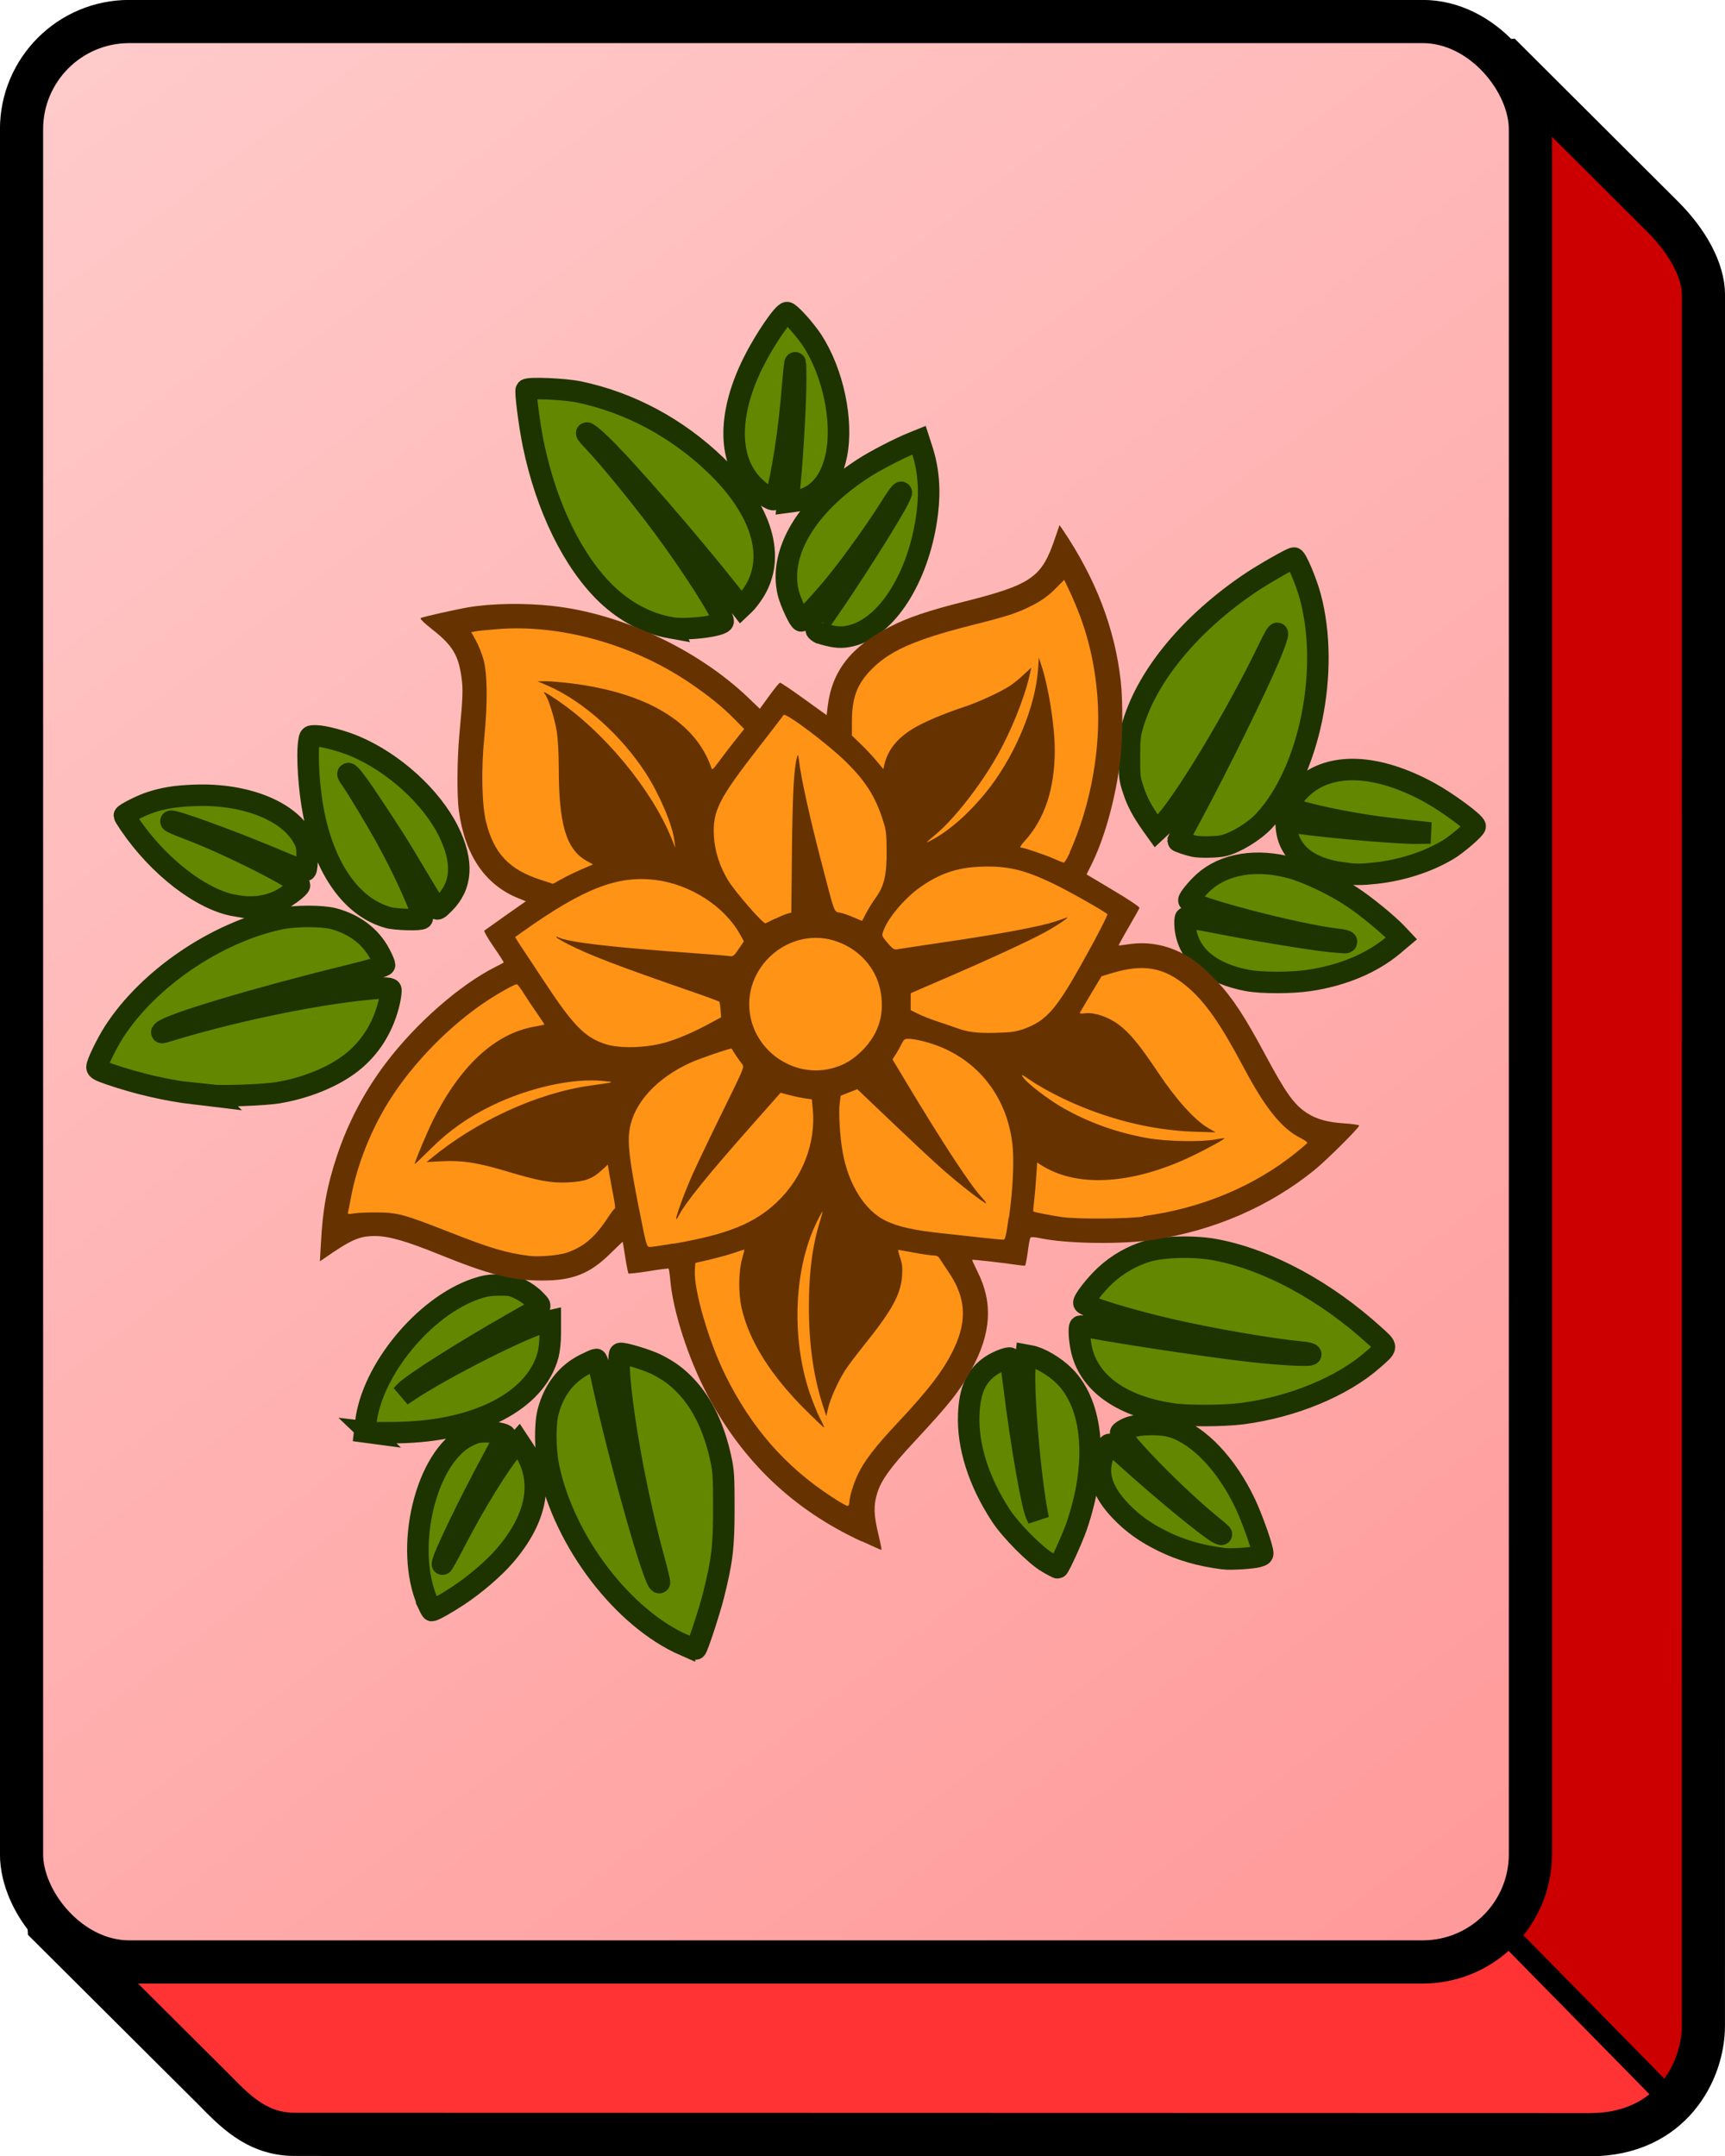 <?xml version="1.0" encoding="UTF-8" standalone="no"?>
<!-- Created with Inkscape (http://www.inkscape.org/) -->

<svg
   width="40.012"
   height="50.004"
   viewBox="0 0 10.586 13.23"
   version="1.1"
   id="svg5"
   xml:space="preserve"
   inkscape:version="1.2.2 (b0a8486541, 2022-12-01)"
   sodipodi:docname="tilemap-select.svg"
   inkscape:export-filename="pokus-tile.png"
   inkscape:export-xdpi="96"
   inkscape:export-ydpi="96"
   xmlns:inkscape="http://www.inkscape.org/namespaces/inkscape"
   xmlns:sodipodi="http://sodipodi.sourceforge.net/DTD/sodipodi-0.dtd"
   xmlns:xlink="http://www.w3.org/1999/xlink"
   xmlns="http://www.w3.org/2000/svg"
   xmlns:svg="http://www.w3.org/2000/svg"><sodipodi:namedview
     id="namedview7"
     pagecolor="#ffffff"
     bordercolor="#000000"
     borderopacity="0.25"
     inkscape:showpageshadow="2"
     inkscape:pageopacity="0.0"
     inkscape:pagecheckerboard="0"
     inkscape:deskcolor="#d1d1d1"
     inkscape:document-units="px"
     showgrid="false"
     showguides="true"
     inkscape:zoom="5.6568544"
     inkscape:cx="72.831997"
     inkscape:cy="353.02305"
     inkscape:window-width="2560"
     inkscape:window-height="1011"
     inkscape:window-x="0"
     inkscape:window-y="0"
     inkscape:window-maximized="1"
     inkscape:current-layer="layer1"><sodipodi:guide
       position="25.929,50.206"
       orientation="-1,0"
       id="guide26882"
       inkscape:locked="false"
       inkscape:label=""
       inkscape:color="rgb(0,134,229)" /><sodipodi:guide
       position="36.512,47.985"
       orientation="-1,0"
       id="guide26884"
       inkscape:locked="false"
       inkscape:label=""
       inkscape:color="rgb(0,134,229)" /><sodipodi:guide
       position="47.096,48.312"
       orientation="-1,0"
       id="guide26886"
       inkscape:locked="false"
       inkscape:label=""
       inkscape:color="rgb(0,134,229)" /><sodipodi:guide
       position="57.679,47.985"
       orientation="-1,0"
       id="guide26888"
       inkscape:locked="false"
       inkscape:label=""
       inkscape:color="rgb(0,134,229)" /><sodipodi:guide
       position="12.965,49.201"
       orientation="-1,0"
       id="guide26892"
       inkscape:locked="false"
       inkscape:label=""
       inkscape:color="rgb(0,134,229)" /><sodipodi:guide
       position="23.548,49.528"
       orientation="-1,0"
       id="guide26894"
       inkscape:locked="false"
       inkscape:label=""
       inkscape:color="rgb(0,134,229)" /><sodipodi:guide
       position="34.131,45.552"
       orientation="-1,0"
       id="guide26896"
       inkscape:locked="false"
       inkscape:label=""
       inkscape:color="rgb(0,134,229)" /><sodipodi:guide
       position="44.715,48.873"
       orientation="-1,0"
       id="guide26898"
       inkscape:locked="false"
       inkscape:label=""
       inkscape:color="rgb(0,134,229)" /><sodipodi:guide
       position="55.298,48.452"
       orientation="-1,0"
       id="guide26900"
       inkscape:locked="false"
       inkscape:label=""
       inkscape:color="rgb(0,134,229)" /><sodipodi:guide
       position="17.727,47.049"
       orientation="-1,0"
       id="guide26902"
       inkscape:locked="false"
       inkscape:label=""
       inkscape:color="rgb(0,134,229)" /><sodipodi:guide
       position="28.31,46.581"
       orientation="-1,0"
       id="guide26904"
       inkscape:locked="false"
       inkscape:label=""
       inkscape:color="rgb(0,134,229)" /><sodipodi:guide
       position="38.908,37.914"
       orientation="-1,0"
       id="guide26906"
       inkscape:locked="false"
       inkscape:label=""
       inkscape:color="rgb(0,134,229)" /><sodipodi:guide
       position="49.477,47.189"
       orientation="-1,0"
       id="guide26908"
       inkscape:locked="false"
       inkscape:label=""
       inkscape:color="rgb(0,134,229)" /><sodipodi:guide
       position="60.06,49.528"
       orientation="-1,0"
       id="guide26910"
       inkscape:locked="false"
       inkscape:label=""
       inkscape:color="rgb(0,134,229)" /><sodipodi:guide
       position="4.762,47.002"
       orientation="-1,0"
       id="guide26912"
       inkscape:locked="false"
       inkscape:label=""
       inkscape:color="rgb(0,134,229)" /><sodipodi:guide
       position="9.635,46.832"
       orientation="0,1"
       id="guide26914"
       inkscape:locked="false"
       inkscape:label=""
       inkscape:color="rgb(0,134,229)" /><sodipodi:guide
       position="7.856,49.875"
       orientation="0,1"
       id="guide26916"
       inkscape:locked="false"
       inkscape:label=""
       inkscape:color="rgb(0,134,229)" /><sodipodi:guide
       position="7.437,43.79"
       orientation="0,1"
       id="guide27644"
       inkscape:locked="false"
       inkscape:label=""
       inkscape:color="rgb(0,134,229)" /><sodipodi:guide
       position="2.381,51.859"
       orientation="-1,0"
       id="guide28435"
       inkscape:locked="false"
       inkscape:label=""
       inkscape:color="rgb(0,134,229)" /><sodipodi:guide
       position="7.144,50.801"
       orientation="-1,0"
       id="guide28437"
       inkscape:locked="false"
       inkscape:label=""
       inkscape:color="rgb(0,134,229)" /><sodipodi:guide
       position="-2.339,33.603"
       orientation="0,1"
       id="guide28619"
       inkscape:locked="false"
       inkscape:label=""
       inkscape:color="rgb(0,134,229)" /><sodipodi:guide
       position="-1.215,36.646"
       orientation="0,1"
       id="guide28621"
       inkscape:locked="false"
       inkscape:label=""
       inkscape:color="rgb(0,134,229)" /><sodipodi:guide
       position="-2.432,30.56"
       orientation="0,1"
       id="guide28623"
       inkscape:locked="false"
       inkscape:label=""
       inkscape:color="rgb(0,134,229)" /><sodipodi:guide
       position="-1.495,20.371"
       orientation="0,-1"
       id="guide30297"
       inkscape:locked="false" /><sodipodi:guide
       position="-5.007,7.14"
       orientation="0,-1"
       id="guide31859"
       inkscape:locked="false" /><sodipodi:guide
       position="40.566,73.293"
       orientation="0,-1"
       id="guide33317"
       inkscape:locked="false" /><sodipodi:guide
       position="1.579,76.36"
       orientation="0,1"
       id="guide36845"
       inkscape:locked="false"
       inkscape:label=""
       inkscape:color="rgb(0,134,229)" /><sodipodi:guide
       position="49.578,89.518"
       orientation="0,-1"
       id="guide36847"
       inkscape:locked="false" /></sodipodi:namedview><defs
     id="defs2"><linearGradient
       inkscape:collect="always"
       id="linearGradient5767"><stop
         style="stop-color:#ff9999;stop-opacity:1;"
         offset="0"
         id="stop5763" /><stop
         style="stop-color:#ffcbcb;stop-opacity:1;"
         offset="1"
         id="stop5765" /></linearGradient><linearGradient
       inkscape:collect="always"
       id="linearGradient5759"><stop
         style="stop-color:#ff3333;stop-opacity:1;"
         offset="0"
         id="stop5755" /><stop
         style="stop-color:#cc0000;stop-opacity:1;"
         offset="1"
         id="stop5757" /></linearGradient><linearGradient
       inkscape:collect="always"
       xlink:href="#linearGradient5759"
       id="linearGradient8929"
       gradientUnits="userSpaceOnUse"
       gradientTransform="translate(-3.203,77.922)"
       x1="12.9"
       y1="13.8"
       x2="12.944"
       y2="13.756" /><linearGradient
       inkscape:collect="always"
       xlink:href="#linearGradient5767"
       id="linearGradient8931"
       gradientUnits="userSpaceOnUse"
       gradientTransform="translate(-3.203,77.922)"
       x1="12.436"
       y1="13.368"
       x2="3.492"
       y2="1.613" /></defs><g
     inkscape:label="tilemap"
     inkscape:groupmode="layer"
     id="layer1"
     transform="translate(0,-79.375)"><g
       id="g2371"
       inkscape:label="flowerO"><g
         id="g44868"><path
           style="fill:url(#linearGradient8929);fill-opacity:1;stroke:#000000;stroke-width:0.265;stroke-linecap:round;stroke-linejoin:bevel;stroke-dasharray:none;stroke-opacity:1;paint-order:stroke fill markers"
           d="m 9.202,79.706 1.003,1 c 0.151,0.151 0.249,0.327 0.249,0.48 l -4.96e-4,10.619 c 0,0.278 -0.197,0.668 -0.696,0.668 l -7.949,-0.002 c -0.238,0 -0.376,-0.154 -0.501,-0.28 L 0.265,91.153 Z"
           id="path2981-17"
           sodipodi:nodetypes="ccccccccc" /><rect
           style="fill:url(#linearGradient8931);fill-opacity:1;stroke:#000000;stroke-width:0.265;stroke-linecap:round;stroke-linejoin:round;stroke-dasharray:none;stroke-opacity:1;paint-order:stroke fill markers"
           id="rect2763-85"
           width="9.26"
           height="11.906"
           x="0.132"
           y="79.507"
           ry="0.661" /><path
           style="fill:#648700;fill-opacity:1;stroke:#1d3400;stroke-width:0.132;stroke-dasharray:none;stroke-opacity:1"
           d="m 4.202,89.471 c -0.378,-0.165 -0.736,-0.633 -0.834,-1.088 -0.023,-0.107 -0.025,-0.268 -0.004,-0.347 0.035,-0.133 0.113,-0.233 0.224,-0.289 0.034,-0.017 0.065,-0.031 0.071,-0.031 0.005,0 0.02,0.049 0.033,0.111 0.103,0.485 0.329,1.284 0.355,1.258 0.002,-0.002 -0.015,-0.073 -0.038,-0.157 -0.091,-0.334 -0.172,-0.754 -0.202,-1.051 -0.01,-0.102 -0.011,-0.192 -0.002,-0.197 0.013,-0.008 0.163,0.037 0.222,0.066 0.081,0.041 0.131,0.078 0.19,0.142 0.097,0.106 0.166,0.251 0.206,0.435 0.017,0.077 0.019,0.11 0.019,0.305 1.266e-4,0.238 -0.01,0.322 -0.063,0.534 -0.024,0.096 -0.097,0.318 -0.108,0.33 -0.003,0.003 -0.034,-0.007 -0.069,-0.022 z m -1.577,-0.263 c -0.147,-0.333 -0.012,-0.895 0.245,-1.021 0.044,-0.022 0.065,-0.027 0.111,-0.027 0.048,-3.35e-4 0.12,0.014 0.12,0.024 0,0.002 -0.033,0.063 -0.072,0.136 -0.145,0.267 -0.315,0.618 -0.314,0.652 9.52e-5,0.006 0.035,-0.057 0.078,-0.14 0.123,-0.238 0.276,-0.485 0.357,-0.577 l 0.032,-0.036 0.031,0.047 c 0.126,0.19 0.086,0.42 -0.114,0.653 -0.068,0.079 -0.183,0.178 -0.289,0.248 -0.07,0.046 -0.148,0.09 -0.16,0.09 -0.003,0 -0.014,-0.021 -0.026,-0.047 z M 6.43,88.963 C 6.354,88.919 6.202,88.766 6.141,88.672 6.006,88.465 5.937,88.248 5.945,88.053 c 0.006,-0.149 0.046,-0.237 0.136,-0.298 0.04,-0.027 0.11,-0.054 0.118,-0.046 0.002,0.002 0.013,0.083 0.025,0.18 0.042,0.34 0.108,0.723 0.136,0.781 l 0.012,0.026 -0.005,-0.024 c -0.049,-0.253 -0.093,-0.797 -0.076,-0.933 l 0.006,-0.049 0.027,0.005 c 0.059,0.011 0.151,0.066 0.208,0.123 0.18,0.18 0.208,0.537 0.074,0.925 -0.027,0.077 -0.107,0.252 -0.115,0.252 -0.003,0 -0.03,-0.014 -0.06,-0.032 z M 7.511,88.939 C 7.362,88.92 7.247,88.886 7.135,88.831 7.026,88.777 6.951,88.723 6.878,88.647 6.757,88.521 6.725,88.407 6.777,88.287 c 0.009,-0.022 0.022,-0.044 0.028,-0.048 0.008,-0.007 0.038,0.016 0.119,0.089 0.212,0.192 0.497,0.426 0.553,0.454 0.033,0.016 0.026,0.009 -0.049,-0.052 -0.21,-0.171 -0.551,-0.519 -0.551,-0.563 0,-0.006 0.022,-0.02 0.048,-0.031 0.066,-0.026 0.202,-0.028 0.275,-0.004 0.16,0.052 0.329,0.231 0.441,0.467 0.039,0.083 0.093,0.231 0.106,0.291 0.005,0.025 0.004,0.027 -0.027,0.036 -0.035,0.01 -0.169,0.018 -0.209,0.013 z m -5.243,-0.774 -0.03,-0.004 0.007,-0.06 c 0.038,-0.321 0.359,-0.71 0.675,-0.818 0.053,-0.018 0.083,-0.023 0.143,-0.024 0.069,-3.35e-4 0.081,0.002 0.131,0.027 0.032,0.016 0.07,0.043 0.091,0.066 0.043,0.047 0.057,0.032 -0.131,0.139 -0.307,0.174 -0.626,0.377 -0.668,0.423 l -0.021,0.023 0.038,-0.025 c 0.211,-0.142 0.726,-0.402 0.847,-0.427 l 0.027,-0.006 v 0.079 c 0,0.044 -0.006,0.101 -0.013,0.128 -0.074,0.283 -0.433,0.47 -0.92,0.479 -0.081,0.002 -0.161,0.001 -0.177,-9.86e-4 z m 4.911,-0.117 c -0.304,-0.048 -0.499,-0.191 -0.543,-0.398 -0.012,-0.056 -0.016,-0.129 -0.008,-0.137 0.002,-0.002 0.022,-9.86e-4 0.044,0.003 0.223,0.042 0.74,0.12 1.002,0.15 0.185,0.021 0.37,0.031 0.37,0.019 0,-0.005 -0.027,-0.011 -0.061,-0.014 -0.181,-0.017 -0.555,-0.081 -0.809,-0.14 -0.249,-0.058 -0.508,-0.137 -0.522,-0.16 -0.008,-0.013 0.067,-0.111 0.133,-0.172 0.071,-0.066 0.165,-0.12 0.258,-0.147 0.099,-0.029 0.294,-0.033 0.42,-0.008 0.319,0.061 0.673,0.253 0.974,0.527 0.08,0.073 0.081,0.065 -0.011,0.146 -0.187,0.165 -0.494,0.292 -0.805,0.332 -0.121,0.015 -0.345,0.015 -0.443,-1.75e-4 z M 1.302,86.098 c -0.016,-0.002 -0.067,-0.007 -0.114,-0.013 -0.155,-0.017 -0.347,-0.061 -0.515,-0.119 -0.061,-0.021 -0.078,-0.03 -0.078,-0.043 0,-0.024 0.06,-0.147 0.105,-0.217 0.211,-0.327 0.626,-0.609 1.017,-0.693 0.094,-0.02 0.26,-0.02 0.332,-6.68e-4 0.128,0.035 0.225,0.109 0.281,0.214 0.017,0.032 0.03,0.063 0.03,0.069 -6.42e-5,0.008 -0.075,0.03 -0.246,0.072 -0.549,0.135 -1.073,0.293 -1.116,0.335 -0.011,0.011 -0.008,0.011 0.029,-3.34e-4 0.366,-0.113 0.834,-0.213 1.173,-0.252 0.133,-0.015 0.19,-0.016 0.198,-0.004 0.003,0.005 -8.689e-4,0.037 -0.008,0.071 -0.035,0.156 -0.115,0.286 -0.234,0.379 -0.111,0.087 -0.281,0.156 -0.452,0.184 -0.077,0.013 -0.342,0.023 -0.404,0.016 z M 7.661,85.392 C 7.429,85.35 7.291,85.234 7.274,85.067 c -0.003,-0.034 -0.002,-0.058 0.003,-0.061 0.005,-0.003 0.084,0.01 0.176,0.028 0.21,0.042 0.593,0.106 0.708,0.117 0.105,0.01 0.102,0.01 0.102,0.001 0,-0.004 -0.024,-0.01 -0.053,-0.013 -0.256,-0.029 -0.914,-0.202 -0.914,-0.24 0,-0.013 0.05,-0.074 0.091,-0.111 0.126,-0.114 0.325,-0.146 0.539,-0.087 0.098,0.027 0.261,0.104 0.369,0.176 0.084,0.055 0.216,0.163 0.273,0.222 l 0.032,0.034 -0.051,0.043 c -0.132,0.11 -0.312,0.185 -0.516,0.215 -0.105,0.016 -0.289,0.016 -0.373,6.68e-4 z M 2.383,85.005 c -0.222,-0.061 -0.388,-0.293 -0.458,-0.639 -0.029,-0.143 -0.043,-0.359 -0.029,-0.444 0.005,-0.031 0.006,-0.032 0.04,-0.032 0.048,0 0.163,0.03 0.243,0.064 0.237,0.1 0.469,0.311 0.573,0.521 0.093,0.188 0.084,0.334 -0.027,0.444 -0.037,0.037 -0.041,0.039 -0.051,0.025 -0.006,-0.008 -0.06,-0.099 -0.121,-0.2 C 2.434,84.544 2.431,84.54 2.3,84.341 2.205,84.196 2.144,84.114 2.136,84.122 c -0.003,0.003 0.005,0.017 0.016,0.032 0.029,0.039 0.153,0.244 0.22,0.365 0.113,0.205 0.232,0.471 0.219,0.491 -0.007,0.012 -0.162,0.008 -0.209,-0.005 z M 1.447,84.933 C 1.239,84.898 0.973,84.694 0.794,84.43 c -0.017,-0.025 -0.031,-0.048 -0.031,-0.051 0,-0.009 0.093,-0.057 0.149,-0.077 0.087,-0.03 0.164,-0.043 0.288,-0.047 0.304,-0.01 0.568,0.093 0.66,0.26 0.022,0.04 0.025,0.053 0.025,0.118 0,0.04 -0.004,0.077 -0.009,0.082 -0.006,0.006 -0.049,-0.009 -0.139,-0.047 -0.241,-0.103 -0.578,-0.229 -0.668,-0.251 -0.048,-0.012 -0.008,0.009 0.088,0.045 0.25,0.094 0.681,0.312 0.681,0.345 0,0.014 -0.085,0.077 -0.13,0.097 -0.081,0.036 -0.164,0.045 -0.262,0.028 z m 6.792,-0.202 c -0.207,-0.027 -0.329,-0.124 -0.344,-0.275 -0.005,-0.046 -0.004,-0.046 0.015,-0.041 0.088,0.022 0.649,0.074 0.778,0.072 l 0.091,-9.86e-4 -0.139,-0.015 c -0.178,-0.019 -0.302,-0.037 -0.454,-0.068 -0.127,-0.025 -0.268,-0.063 -0.28,-0.075 -0.01,-0.01 0.036,-0.075 0.089,-0.123 0.17,-0.155 0.456,-0.143 0.776,0.032 0.112,0.061 0.282,0.187 0.282,0.208 0,0.015 -0.11,0.11 -0.167,0.144 -0.126,0.075 -0.282,0.125 -0.44,0.143 -0.091,0.01 -0.13,0.01 -0.207,-1.57e-4 z M 7.326,84.567 c -0.032,-0.007 -0.097,-0.029 -0.097,-0.033 0,-0.002 0.034,-0.067 0.076,-0.144 0.173,-0.321 0.413,-0.81 0.492,-1.002 0.06,-0.147 0.056,-0.173 -0.007,-0.042 -0.201,0.42 -0.539,0.98 -0.664,1.1 l -0.03,0.028 -0.028,-0.039 c -0.057,-0.081 -0.09,-0.141 -0.113,-0.213 -0.023,-0.069 -0.024,-0.082 -0.024,-0.204 5.347e-4,-0.117 0.003,-0.138 0.024,-0.206 0.092,-0.301 0.357,-0.618 0.722,-0.863 0.084,-0.056 0.249,-0.15 0.264,-0.15 0.014,0 0.075,0.143 0.1,0.236 0.123,0.456 -0.006,1.08 -0.284,1.377 -0.06,0.065 -0.176,0.135 -0.249,0.152 -0.037,0.009 -0.148,0.011 -0.181,0.003 z M 5.081,83.273 c -0.023,-0.006 -0.044,-0.012 -0.046,-0.012 -0.002,-3.33e-4 -0.011,-0.006 -0.019,-0.012 -0.014,-0.011 -0.011,-0.017 0.046,-0.099 0.152,-0.217 0.396,-0.601 0.452,-0.712 0.038,-0.074 0.011,-0.048 -0.051,0.052 -0.083,0.132 -0.223,0.328 -0.322,0.451 -0.08,0.1 -0.212,0.244 -0.223,0.244 -0.013,0 -0.067,-0.117 -0.081,-0.173 -0.059,-0.249 0.116,-0.539 0.459,-0.762 0.073,-0.048 0.227,-0.127 0.302,-0.157 l 0.042,-0.017 0.021,0.065 c 0.037,0.118 0.047,0.241 0.03,0.38 -0.045,0.37 -0.231,0.682 -0.447,0.749 -0.058,0.018 -0.104,0.019 -0.162,0.003 z M 4.117,83.227 C 3.972,83.201 3.839,83.131 3.724,83.022 3.518,82.825 3.353,82.489 3.273,82.102 3.248,81.981 3.222,81.775 3.23,81.766 c 0.014,-0.014 0.235,-0.005 0.324,0.014 0.31,0.065 0.601,0.221 0.838,0.449 0.286,0.276 0.373,0.568 0.231,0.784 -0.018,0.027 -0.042,0.059 -0.054,0.069 l -0.021,0.02 -0.065,-0.083 c -0.258,-0.326 -0.643,-0.769 -0.792,-0.913 -0.08,-0.077 -0.125,-0.103 -0.059,-0.034 0.099,0.103 0.296,0.344 0.436,0.532 0.184,0.248 0.37,0.54 0.37,0.583 0,0.029 -0.227,0.057 -0.321,0.04 z m 0.72,-0.8 c 0.019,-0.114 0.047,-0.571 0.046,-0.73 -0.001,-0.147 -0.002,-0.146 -0.028,0.151 -0.022,0.247 -0.078,0.565 -0.104,0.591 -0.012,0.012 -0.092,-0.044 -0.139,-0.096 -0.147,-0.162 -0.142,-0.441 0.013,-0.749 0.067,-0.134 0.181,-0.301 0.205,-0.301 0.017,0 0.109,0.102 0.154,0.17 0.128,0.196 0.191,0.494 0.149,0.703 -0.034,0.168 -0.123,0.267 -0.254,0.284 l -0.045,0.006 z"
           id="path32840-1"
           sodipodi:nodetypes="sssscsssssssscsssssssssssscsssssssssssscsscssssssssssssssssssssccssssssscsscssssccsssssssssssssscccsssssssssscsssssccsssssssssssscssssssssssssssssssssssssssssssssscssscssssssssccsssssscssssssssssssssssssssscssssssssssssscsssssssssssssssscs" /><path
           style="opacity:1;fill:#ff9315;fill-opacity:1;stroke:none;stroke-width:0.132;stroke-linecap:round;stroke-linejoin:round;stroke-dasharray:none;stroke-opacity:1;paint-order:stroke fill markers"
           d="m 2.797,83.244 c 0.367,0.275 -0.337,1.399 0.567,1.637 l -0.299,0.205 0.131,0.243 c -0.754,0.357 -1.098,0.934 -1.185,1.65 0.447,-0.358 1.279,0.62 1.842,-0.094 l 0.081,0.226 0.234,-0.022 c 0.09,0.966 0.565,1.384 1.139,1.662 -0.305,-0.452 1.075,-0.842 0.569,-1.729 l 0.364,0.037 0.03,-0.177 C 7.353,87.001 7.819,86.725 8.15,86.363 7.311,85.881 7.732,85.07 6.733,85.286 L 6.869,84.963 6.561,84.753 c 0.49,-0.898 0.199,-1.41 -0.029,-1.953 -0.145,0.366 -1.5,0.351 -1.411,1.094 L 4.794,83.663 4.675,83.836 c -1.157,-1.003 -1.65,-0.642 -1.878,-0.593 z"
           id="path32932"
           sodipodi:nodetypes="ccccccccccccccccccccc" /><path
           style="fill:#663300;fill-opacity:1;stroke-width:0.008"
           d="M 5.286,88.832 C 4.869,88.639 4.558,88.343 4.342,87.935 4.224,87.712 4.129,87.418 4.113,87.226 c -0.003,-0.035 -0.008,-0.066 -0.01,-0.067 -0.003,-0.002 -0.058,0.005 -0.123,0.016 -0.065,0.01 -0.12,0.016 -0.123,0.014 -0.003,-0.003 -0.012,-0.048 -0.02,-0.1 -0.008,-0.052 -0.015,-0.095 -0.016,-0.095 -7.018e-4,0 -0.035,0.033 -0.077,0.074 -0.125,0.123 -0.232,0.165 -0.42,0.164 -0.184,-3.34e-4 -0.32,-0.035 -0.631,-0.161 -0.2,-0.081 -0.308,-0.112 -0.391,-0.112 -0.099,0 -0.147,0.022 -0.321,0.143 l -0.018,0.012 0.006,-0.106 c 0.011,-0.214 0.037,-0.355 0.098,-0.539 0.067,-0.203 0.169,-0.397 0.299,-0.569 0.185,-0.245 0.456,-0.483 0.676,-0.593 0.025,-0.013 0.047,-0.024 0.049,-0.026 0.002,-0.001 -0.026,-0.045 -0.062,-0.097 -0.036,-0.052 -0.061,-0.096 -0.057,-0.099 0.004,-0.003 0.064,-0.045 0.131,-0.093 L 3.227,84.905 3.18,84.886 C 2.977,84.804 2.853,84.622 2.816,84.35 c -0.013,-0.091 -0.011,-0.314 0.003,-0.468 0.022,-0.233 0.023,-0.279 0.013,-0.351 -0.019,-0.136 -0.055,-0.196 -0.178,-0.293 -0.051,-0.04 -0.079,-0.067 -0.072,-0.071 0.013,-0.007 0.221,-0.054 0.294,-0.066 0.143,-0.024 0.344,-0.027 0.515,-0.008 0.421,0.046 0.888,0.265 1.199,0.561 l 0.073,0.07 0.058,-0.08 c 0.032,-0.044 0.061,-0.08 0.066,-0.08 0.005,-1.6e-4 0.071,0.044 0.147,0.099 l 0.139,0.1 0.006,-0.051 c 0.026,-0.219 0.142,-0.368 0.382,-0.491 0.108,-0.056 0.238,-0.1 0.45,-0.153 0.42,-0.106 0.481,-0.148 0.563,-0.389 l 0.028,-0.082 0.019,0.027 c 0.203,0.3 0.321,0.607 0.357,0.931 0.014,0.123 0.012,0.363 -0.004,0.492 -0.029,0.232 -0.096,0.474 -0.178,0.637 l -0.028,0.056 0.164,0.098 c 0.093,0.055 0.163,0.102 0.161,0.108 -0.002,0.005 -0.032,0.059 -0.067,0.119 -0.035,0.06 -0.062,0.11 -0.061,0.111 0.001,9.85e-4 0.024,-0.002 0.052,-0.006 0.111,-0.018 0.218,-0.003 0.321,0.046 0.08,0.038 0.141,0.086 0.231,0.181 0.092,0.096 0.171,0.217 0.29,0.439 0.132,0.246 0.182,0.317 0.263,0.369 0.059,0.038 0.126,0.056 0.229,0.063 0.049,0.003 0.09,0.009 0.09,0.013 0,0.014 -0.197,0.21 -0.273,0.272 -0.277,0.225 -0.617,0.372 -0.988,0.429 -0.191,0.029 -0.529,0.025 -0.693,-0.009 -0.042,-0.009 -0.06,-0.009 -0.064,-0.003 -0.003,0.005 -0.011,0.045 -0.016,0.088 -0.006,0.043 -0.013,0.08 -0.016,0.082 -0.003,0.002 -0.026,-1.74e-4 -0.051,-0.004 -0.069,-0.011 -0.271,-0.034 -0.274,-0.031 -0.001,0.001 0.014,0.035 0.034,0.075 0.095,0.189 0.083,0.378 -0.038,0.597 -0.077,0.139 -0.128,0.204 -0.351,0.444 -0.146,0.157 -0.204,0.237 -0.228,0.317 -0.023,0.075 -0.021,0.132 0.007,0.249 0.013,0.054 0.022,0.099 0.019,0.098 -0.003,-1.58e-4 -0.057,-0.024 -0.12,-0.053 z m -0.074,-0.235 c 0,-0.035 0.025,-0.118 0.054,-0.178 0.038,-0.08 0.109,-0.172 0.236,-0.307 0.198,-0.21 0.293,-0.335 0.354,-0.466 0.081,-0.174 0.07,-0.313 -0.036,-0.468 -0.022,-0.033 -0.046,-0.068 -0.053,-0.08 -0.009,-0.015 -0.02,-0.02 -0.039,-0.02 -0.014,-6e-6 -0.067,-0.007 -0.118,-0.017 -0.05,-0.009 -0.094,-0.017 -0.097,-0.017 -0.003,-9.7e-5 0.002,0.022 0.011,0.048 0.013,0.037 0.015,0.063 0.012,0.111 -0.008,0.113 -0.061,0.211 -0.229,0.42 -0.05,0.062 -0.104,0.134 -0.12,0.159 -0.043,0.067 -0.092,0.176 -0.105,0.233 l -0.011,0.049 -0.018,-0.055 c -0.06,-0.181 -0.088,-0.378 -0.089,-0.61 -9.56e-5,-0.217 0.021,-0.38 0.069,-0.534 0.009,-0.03 0.016,-0.055 0.015,-0.057 -0.001,-0.001 -0.016,0.025 -0.033,0.06 -0.142,0.284 -0.161,0.71 -0.047,1.051 0.019,0.055 0.047,0.125 0.063,0.156 0.016,0.03 0.028,0.056 0.026,0.058 -0.002,0.002 -0.05,-0.044 -0.107,-0.1 -0.219,-0.217 -0.353,-0.429 -0.399,-0.633 -0.02,-0.09 -0.019,-0.224 0.003,-0.301 0.009,-0.031 0.015,-0.057 0.014,-0.057 -0.002,0 -0.032,0.01 -0.068,0.022 -0.036,0.012 -0.103,0.03 -0.149,0.041 l -0.084,0.019 -0.003,0.047 c -0.006,0.121 0.085,0.434 0.187,0.641 0.16,0.323 0.366,0.559 0.651,0.746 0.048,0.032 0.093,0.057 0.099,0.057 0.006,0 0.011,-0.009 0.011,-0.019 z M 3.481,87.06 c 0.1,-0.034 0.171,-0.094 0.248,-0.212 0.02,-0.031 0.04,-0.057 0.044,-0.057 0.004,0 1.737e-4,-0.033 -0.008,-0.074 -0.008,-0.04 -0.019,-0.101 -0.025,-0.135 l -0.01,-0.061 -0.036,0.033 C 3.636,86.608 3.59,86.625 3.487,86.63 3.382,86.635 3.306,86.621 3.106,86.561 2.933,86.509 2.836,86.494 2.715,86.5 l -0.097,0.005 0.025,-0.02 c 0.276,-0.23 0.655,-0.404 0.979,-0.449 0.157,-0.022 0.156,-0.021 0.073,-0.029 -0.186,-0.017 -0.452,0.043 -0.675,0.151 -0.145,0.07 -0.263,0.153 -0.376,0.265 -0.054,0.054 -0.099,0.096 -0.099,0.095 0,-0.016 0.072,-0.187 0.111,-0.267 0.168,-0.337 0.381,-0.534 0.624,-0.577 0.032,-0.006 0.06,-0.011 0.061,-0.012 0.001,-9.86e-4 -0.02,-0.033 -0.047,-0.072 -0.027,-0.039 -0.064,-0.094 -0.082,-0.123 -0.018,-0.029 -0.036,-0.052 -0.04,-0.053 -0.014,-1.57e-4 -0.106,0.051 -0.178,0.098 -0.233,0.153 -0.462,0.387 -0.608,0.621 -0.111,0.178 -0.195,0.39 -0.233,0.592 -0.007,0.039 -0.015,0.078 -0.017,0.087 -0.003,0.014 8.69e-4,0.014 0.036,0.008 0.022,-0.004 0.085,-0.006 0.14,-0.006 0.127,6.68e-4 0.166,0.011 0.446,0.121 0.254,0.1 0.35,0.128 0.492,0.146 0.059,0.007 0.177,-0.003 0.229,-0.02 z m 0.654,-0.054 c 0.333,-0.058 0.498,-0.125 0.637,-0.259 0.154,-0.148 0.235,-0.36 0.216,-0.565 l -0.006,-0.062 -0.039,-0.005 c -0.022,-0.003 -0.065,-0.012 -0.096,-0.02 l -0.057,-0.015 -0.175,0.198 c -0.271,0.306 -0.405,0.472 -0.447,0.551 -0.051,0.097 0.013,-0.095 0.086,-0.257 0.03,-0.066 0.113,-0.24 0.185,-0.386 0.127,-0.258 0.13,-0.265 0.115,-0.282 -0.011,-0.013 -0.056,-0.079 -0.064,-0.095 -0.003,-0.005 -0.197,0.061 -0.252,0.086 -0.208,0.095 -0.347,0.246 -0.374,0.408 -0.014,0.084 -0.002,0.186 0.056,0.481 0.048,0.242 0.048,0.242 0.07,0.242 0.012,0 0.076,-0.01 0.143,-0.021 z M 6.192,86.846 c 0.025,-0.182 0.033,-0.358 0.02,-0.458 -0.033,-0.269 -0.191,-0.484 -0.432,-0.586 -0.071,-0.03 -0.158,-0.052 -0.205,-0.053 -0.023,-1.27e-4 -0.029,0.004 -0.042,0.031 -0.008,0.017 -0.024,0.046 -0.035,0.063 l -0.021,0.032 0.087,0.145 c 0.228,0.379 0.391,0.627 0.461,0.702 0.018,0.02 0.03,0.036 0.026,0.036 -0.013,0 -0.168,-0.121 -0.261,-0.203 -0.077,-0.068 -0.186,-0.17 -0.464,-0.435 l -0.065,-0.062 -0.051,0.02 -0.051,0.02 -0.006,0.046 c -0.007,0.058 0.001,0.205 0.018,0.298 0.035,0.2 0.136,0.362 0.266,0.424 0.078,0.037 0.172,0.058 0.352,0.077 0.086,0.009 0.201,0.022 0.256,0.028 0.055,0.006 0.107,0.011 0.114,0.01 0.01,-9.85e-4 0.017,-0.031 0.031,-0.136 z m 0.824,-0.009 c 0.353,-0.046 0.68,-0.182 0.938,-0.39 0.036,-0.029 0.067,-0.056 0.069,-0.059 0.002,-0.004 -0.017,-0.018 -0.043,-0.031 C 7.866,86.3 7.763,86.172 7.633,85.926 7.489,85.655 7.396,85.522 7.284,85.428 7.143,85.309 7.016,85.287 6.82,85.347 l -0.06,0.018 -0.066,0.11 c -0.036,0.061 -0.067,0.113 -0.068,0.116 -0.001,0.003 0.014,0.004 0.035,0.001 0.056,-0.006 0.142,0.023 0.203,0.069 0.069,0.051 0.129,0.124 0.246,0.299 0.109,0.163 0.222,0.288 0.304,0.336 l 0.046,0.027 -0.13,-0.004 c -0.27,-0.009 -0.551,-0.081 -0.811,-0.206 -0.065,-0.031 -0.149,-0.078 -0.188,-0.105 -0.062,-0.042 -0.068,-0.045 -0.052,-0.022 0.028,0.039 0.151,0.133 0.243,0.186 0.158,0.09 0.329,0.152 0.519,0.186 0.116,0.021 0.335,0.025 0.42,0.008 0.027,-0.005 0.051,-0.008 0.053,-0.007 0.004,0.004 -0.086,0.054 -0.177,0.099 -0.325,0.161 -0.638,0.201 -0.859,0.111 -0.028,-0.011 -0.065,-0.03 -0.082,-0.041 l -0.031,-0.02 -0.006,0.09 c -0.003,0.049 -0.009,0.116 -0.013,0.149 -0.004,0.032 -0.006,0.06 -0.005,0.061 0.005,0.005 0.121,0.027 0.179,0.035 0.099,0.013 0.388,0.011 0.496,-0.003 z M 5.106,85.93 c 0.072,-0.019 0.128,-0.052 0.185,-0.109 0.106,-0.106 0.142,-0.234 0.109,-0.381 -0.03,-0.13 -0.126,-0.237 -0.258,-0.286 -0.292,-0.108 -0.599,0.157 -0.536,0.463 0.047,0.225 0.279,0.371 0.499,0.313 z M 4.072,85.775 c 0.082,-0.023 0.181,-0.065 0.277,-0.117 l 0.076,-0.041 -0.003,-0.045 c -0.002,-0.025 -0.005,-0.048 -0.008,-0.051 -0.003,-0.003 -0.098,-0.038 -0.212,-0.077 -0.404,-0.14 -0.585,-0.209 -0.713,-0.274 -0.037,-0.019 -0.07,-0.038 -0.073,-0.043 -0.004,-0.007 -0.001,-0.007 0.01,-0.001 0.057,0.03 0.332,0.062 0.84,0.098 0.102,0.007 0.196,0.015 0.21,0.017 0.023,0.004 0.028,-6.3e-5 0.057,-0.043 l 0.032,-0.047 -0.022,-0.04 c -0.095,-0.174 -0.307,-0.311 -0.522,-0.337 -0.233,-0.028 -0.441,0.053 -0.814,0.318 -0.023,0.016 -0.043,0.031 -0.045,0.032 -0.001,9.85e-4 0.009,0.018 0.022,0.038 0.014,0.02 0.083,0.126 0.155,0.234 0.178,0.271 0.251,0.346 0.379,0.386 0.084,0.027 0.244,0.023 0.355,-0.008 z m 2.199,-0.082 c 0.16,-0.057 0.213,-0.121 0.427,-0.513 0.056,-0.103 0.1,-0.191 0.098,-0.195 -0.008,-0.013 -0.239,-0.144 -0.336,-0.19 -0.177,-0.085 -0.283,-0.109 -0.446,-0.102 -0.144,0.006 -0.25,0.043 -0.37,0.128 -0.094,0.067 -0.195,0.187 -0.223,0.266 -0.011,0.03 -0.01,0.031 0.026,0.074 0.031,0.036 0.041,0.042 0.058,0.039 0.012,-0.002 0.112,-0.018 0.223,-0.034 0.3,-0.044 0.449,-0.069 0.585,-0.097 0.107,-0.022 0.151,-0.034 0.23,-0.063 0.033,-0.012 -0.056,0.049 -0.132,0.09 -0.095,0.052 -0.344,0.167 -0.618,0.285 l -0.204,0.088 -1.737e-4,0.052 -1.735e-4,0.052 0.044,0.022 c 0.024,0.012 0.076,0.033 0.116,0.046 0.039,0.013 0.093,0.031 0.12,0.041 0.074,0.027 0.128,0.033 0.246,0.03 0.082,-0.002 0.121,-0.007 0.156,-0.02 z m -1.513,-0.681 c 0.031,-0.015 0.065,-0.029 0.077,-0.032 l 0.021,-0.005 0.004,-0.384 c 0.004,-0.35 0.012,-0.499 0.031,-0.569 0.006,-0.023 0.007,-0.02 0.013,0.025 0.012,0.101 0.065,0.342 0.127,0.58 0.098,0.377 0.083,0.337 0.129,0.349 0.021,0.005 0.059,0.019 0.084,0.03 0.025,0.011 0.046,0.02 0.047,0.018 0.001,-0.001 0.012,-0.021 0.023,-0.044 0.012,-0.023 0.038,-0.066 0.059,-0.095 0.054,-0.075 0.069,-0.141 0.068,-0.292 -5.348e-4,-0.106 -0.003,-0.125 -0.024,-0.189 C 5.371,84.261 5.31,84.166 5.193,84.051 5.082,83.941 4.82,83.745 4.809,83.762 c -0.003,0.005 -0.074,0.097 -0.157,0.204 -0.241,0.31 -0.279,0.385 -0.271,0.538 0.005,0.093 0.036,0.189 0.088,0.274 0.043,0.07 0.217,0.27 0.229,0.262 0.002,-0.001 0.029,-0.014 0.06,-0.029 z M 3.443,84.771 c 0.027,-0.016 0.082,-0.043 0.122,-0.06 l 0.074,-0.032 -0.041,-0.023 C 3.474,84.585 3.429,84.432 3.429,84.086 c -2.44e-5,-0.079 -0.005,-0.175 -0.012,-0.221 -0.012,-0.077 -0.052,-0.207 -0.073,-0.231 -0.018,-0.022 0.003,-0.012 0.071,0.034 0.287,0.192 0.582,0.547 0.705,0.849 l 0.024,0.06 -0.005,-0.042 C 4.127,84.437 4.049,84.253 3.965,84.122 3.816,83.89 3.579,83.677 3.363,83.583 l -0.064,-0.028 0.051,-9.4e-5 c 0.028,-6.4e-5 0.098,0.006 0.155,0.013 0.466,0.058 0.765,0.238 0.861,0.52 0.004,0.013 0.012,0.006 0.044,-0.038 0.021,-0.029 0.066,-0.087 0.098,-0.128 l 0.059,-0.074 -0.058,-0.059 C 4.428,83.707 4.344,83.64 4.221,83.557 3.874,83.326 3.436,83.205 3.056,83.235 c -0.063,0.005 -0.126,0.011 -0.139,0.014 l -0.025,0.005 0.029,0.052 c 0.016,0.029 0.037,0.082 0.047,0.119 0.023,0.087 0.025,0.261 0.004,0.474 -0.02,0.2 -0.015,0.414 0.011,0.52 0.048,0.193 0.143,0.293 0.337,0.355 0.039,0.013 0.072,0.023 0.073,0.024 8.69e-4,3.35e-4 0.024,-0.012 0.05,-0.028 z m 3.122,-0.167 c 0.13,-0.29 0.193,-0.645 0.17,-0.95 -0.019,-0.242 -0.072,-0.442 -0.175,-0.66 l -0.029,-0.061 -0.057,0.057 c -0.04,0.04 -0.079,0.068 -0.132,0.096 -0.097,0.05 -0.144,0.066 -0.378,0.125 -0.362,0.092 -0.514,0.161 -0.629,0.285 -0.078,0.084 -0.107,0.168 -0.107,0.307 v 0.085 l 0.056,0.054 c 0.031,0.03 0.074,0.076 0.096,0.103 l 0.041,0.049 0.005,-0.023 c 0.021,-0.092 0.076,-0.163 0.175,-0.224 0.062,-0.039 0.192,-0.094 0.317,-0.135 0.088,-0.029 0.228,-0.094 0.283,-0.131 0.022,-0.015 0.06,-0.046 0.084,-0.069 l 0.044,-0.041 -0.012,0.053 c -0.033,0.142 -0.114,0.343 -0.202,0.496 -0.101,0.177 -0.255,0.374 -0.366,0.469 -0.076,0.064 -0.076,0.065 -0.018,0.033 0.112,-0.062 0.244,-0.184 0.349,-0.323 0.159,-0.212 0.274,-0.495 0.29,-0.714 l 0.005,-0.075 0.015,0.045 c 0.044,0.13 0.083,0.374 0.083,0.521 -1.266e-4,0.24 -0.062,0.426 -0.188,0.563 -0.02,0.022 -0.028,0.036 -0.021,0.036 0.018,0 0.161,0.049 0.211,0.072 0.024,0.011 0.048,0.02 0.053,0.021 0.005,3.4e-5 0.022,-0.027 0.037,-0.061 z"
           id="path32840"
           sodipodi:nodetypes="ssssssssssssscsssssssscssssssssscscscsssscsssscssssssssssssssssscsssssscsssssssssscssssscscsscssssssssscssssssssscscsssscsssssssssssssssssssssssscsscssssssssssssssssscssssscccsssssssssssssscsssssscssssssssssscsssssssssssssscssssscssccssssssssscssssssssssssscccssssccsscsssssssssssssssssscscsssssscsssccsssscsssscssssssccssscssssscsscssssscsssssscssssscs" /></g><path
         style="fill:#999999;fill-opacity:1;stroke:#000000;stroke-width:0.132;stroke-linecap:round;stroke-linejoin:bevel;stroke-dasharray:none;stroke-opacity:1;paint-order:stroke fill markers"
         d="M 9.271,91.264 10.294,92.305"
         id="path5834-74"
         sodipodi:nodetypes="cc" /></g></g><style
     type="text/css"
     id="style22731">
	.st0{fill:#FFFFFF;}
	.st1{fill:none;}
</style></svg>
